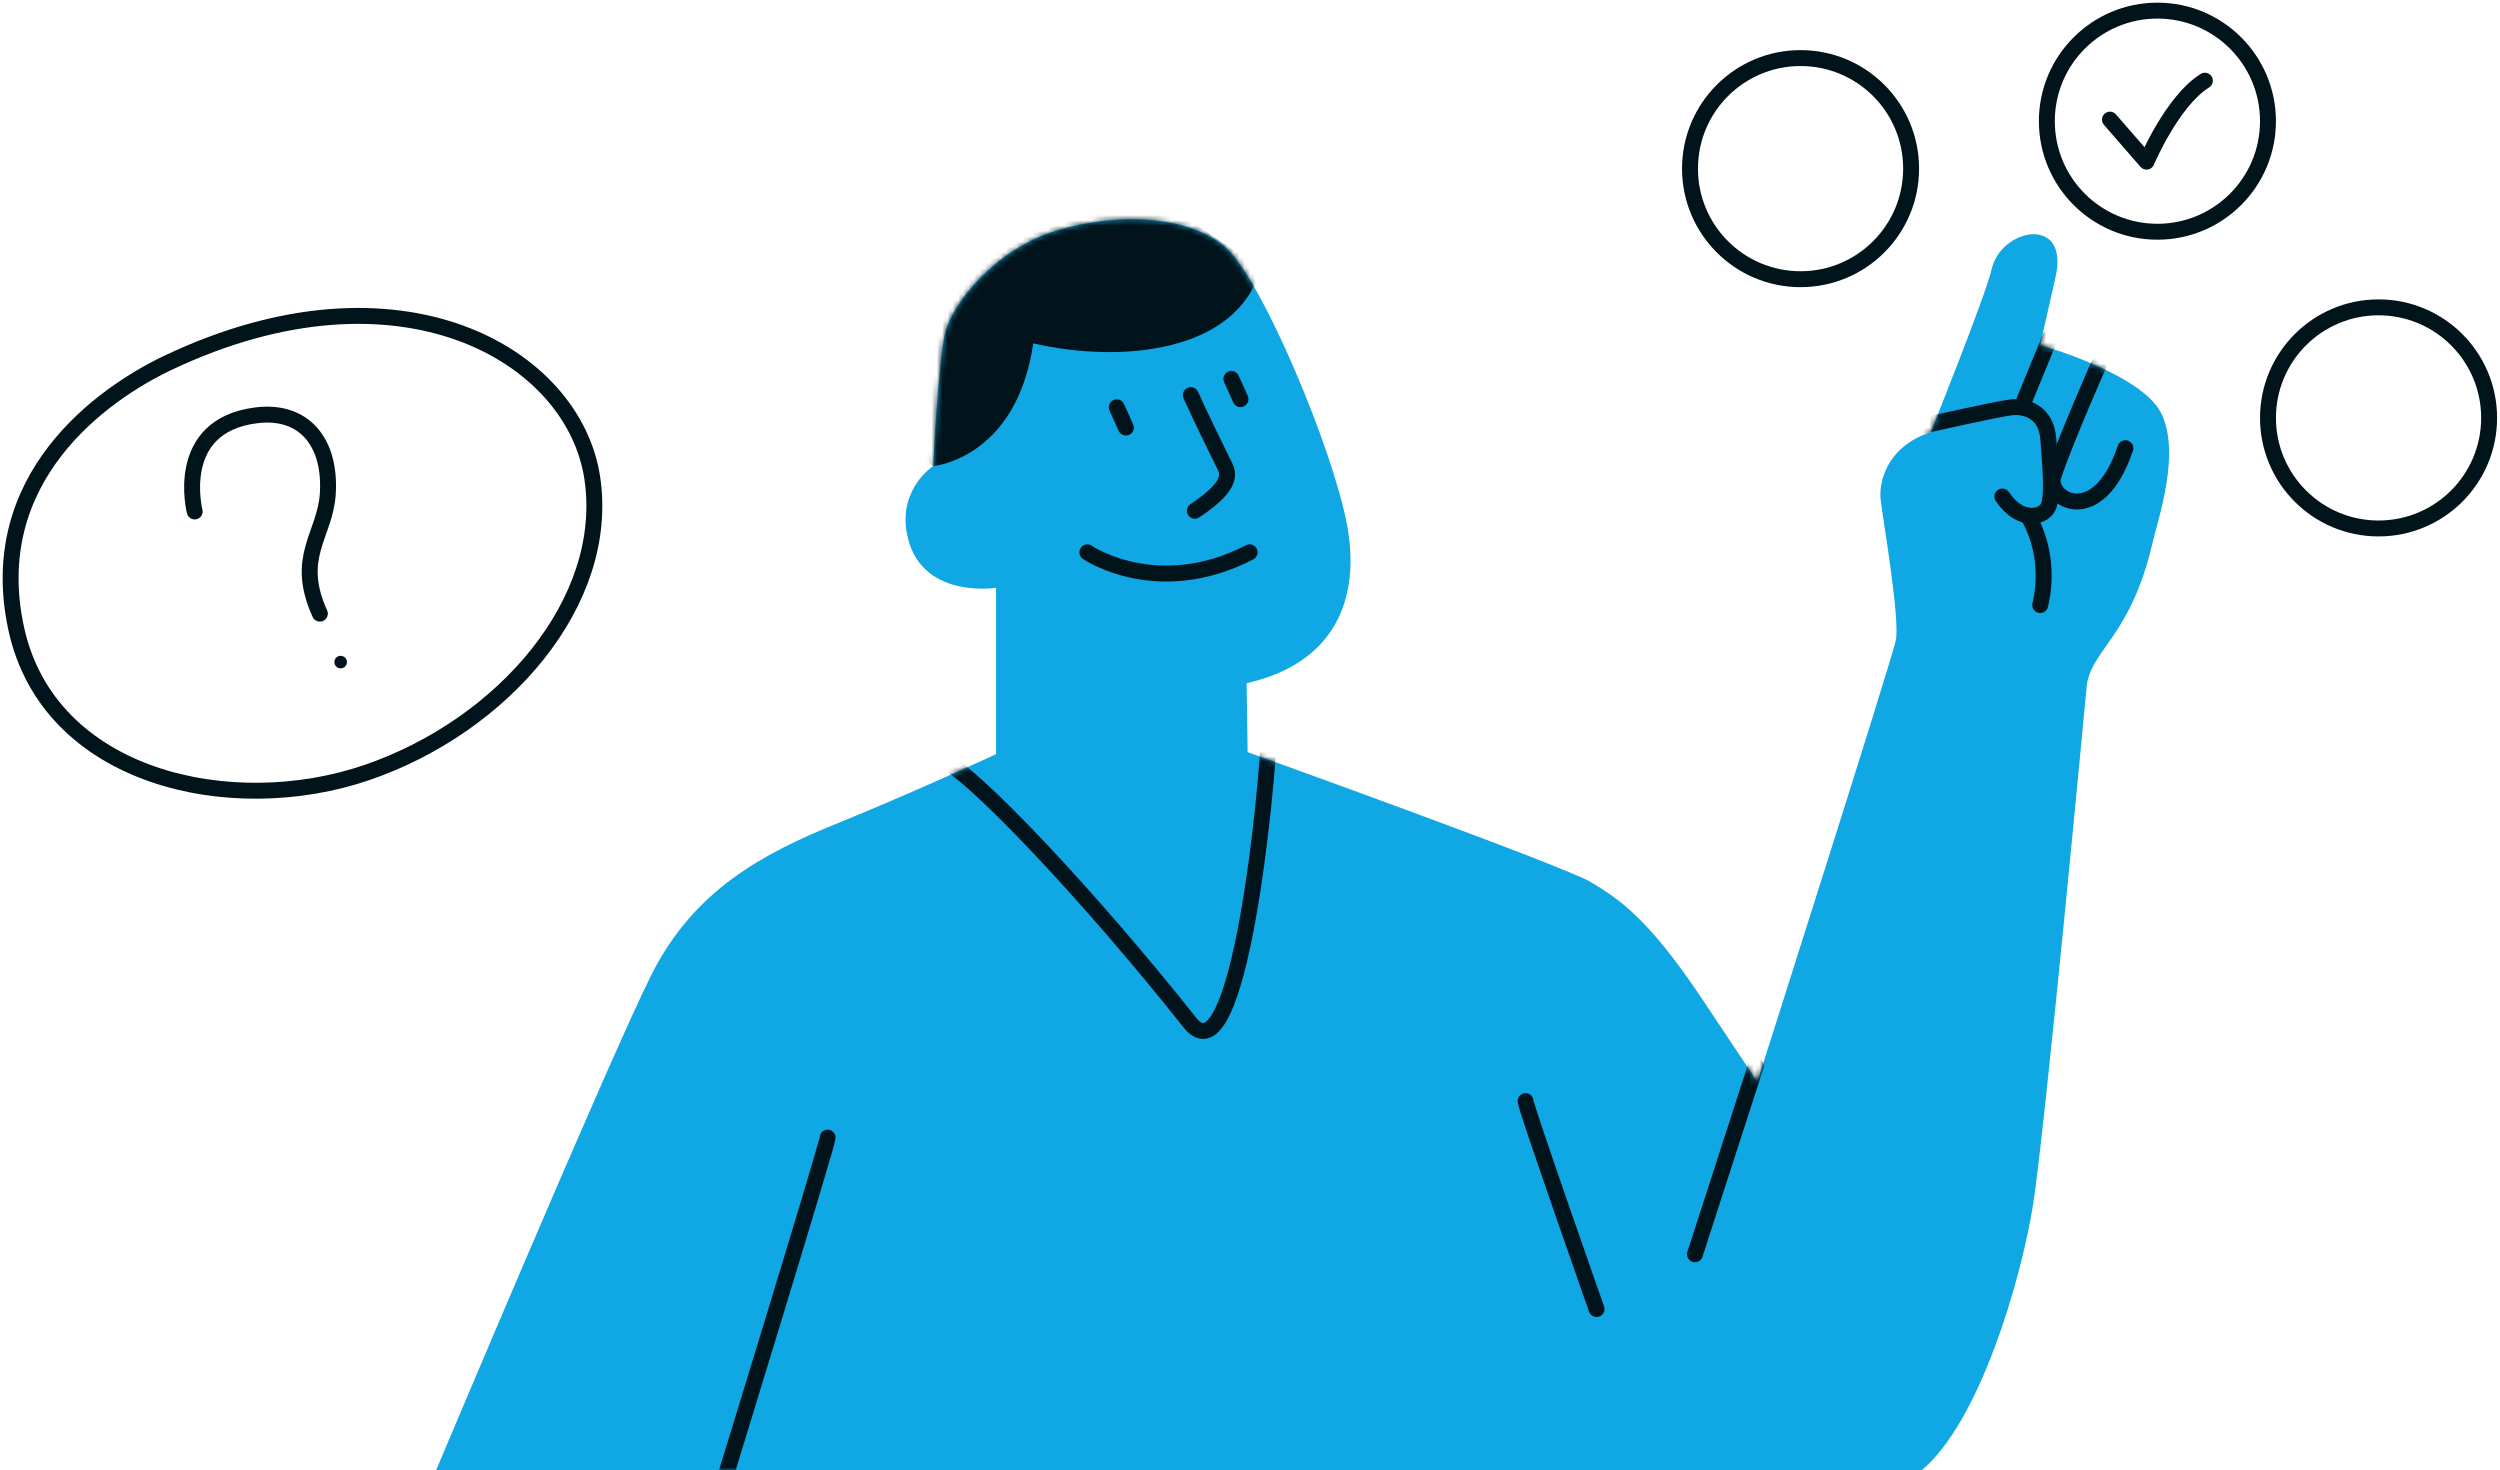<svg width="471" height="277" viewBox="0 0 471 277" fill="none" xmlns="http://www.w3.org/2000/svg">
<path d="M384.371 65.008C384.371 65.008 403.481 70.358 407.177 77.875C410.873 85.391 406.632 97.581 405.522 102.336C401.444 119.792 394.31 122.083 393.163 128.963C393.163 128.963 385.264 213.275 382.97 227.319C380.675 241.367 372.935 267.913 362.041 277H82.161C82.161 277 114.65 199.802 122.677 183.747C130.705 167.692 143.7 160.816 157.843 155.079C171.986 149.346 187.655 142.084 187.655 142.084V110.742C187.655 110.742 173.13 113.037 170.839 100.424C169.309 92.014 175.807 87.811 175.807 87.811C175.807 87.811 176.761 67.935 178.101 62.585C179.438 57.234 187.316 47.034 198.931 43.474C210.779 39.843 224.54 40.607 231.23 46.912C237.921 53.217 251.106 84.562 253.783 98.894C256.46 113.226 251.106 125.075 234.862 128.706L235.051 141.701C235.051 141.701 294.678 163.107 299.836 166.257C304.997 169.411 310.442 172.85 320.764 188.329C328.304 199.643 331.082 203.809 331.082 203.809C331.082 203.809 356.308 124.689 357.168 120.675C358.028 116.661 354.589 96.88 354.302 94.014C354.014 91.148 355.161 84.267 363.761 81.401C363.761 81.401 374.164 55.508 375.226 50.726C376.946 42.986 389.917 40.421 387.268 52.161L384.371 64.998" fill="#0FA7E4"/>
<mask id="mask0_63_143" style="mask-type:luminance" maskUnits="userSpaceOnUse" x="82" y="41" width="327" height="236">
<path d="M384.371 65.008C384.371 65.008 403.481 70.358 407.177 77.875C410.873 85.391 406.632 97.581 405.522 102.336C401.444 119.792 394.31 122.083 393.163 128.963C393.163 128.963 385.264 213.275 382.97 227.319C380.675 241.367 372.935 267.913 362.041 277H82.161C82.161 277 114.65 199.802 122.677 183.747C130.705 167.692 143.7 160.816 157.843 155.079C171.986 149.346 187.655 142.084 187.655 142.084V110.742C187.655 110.742 173.13 113.037 170.839 100.424C169.309 92.014 175.807 87.811 175.807 87.811C175.807 87.811 176.761 67.935 178.101 62.585C179.438 57.234 187.316 47.034 198.931 43.474C210.779 39.843 224.54 40.607 231.23 46.912C237.921 53.217 251.106 84.562 253.783 98.894C256.46 113.226 251.106 125.075 234.862 128.706L235.051 141.701C235.051 141.701 294.678 163.107 299.836 166.257C304.997 169.411 310.442 172.85 320.764 188.329C328.304 199.643 331.082 203.809 331.082 203.809C331.082 203.809 356.308 124.689 357.168 120.675C358.028 116.661 354.589 96.88 354.302 94.014C354.014 91.148 355.161 84.267 363.761 81.401C363.761 81.401 374.164 55.508 375.226 50.726C376.946 42.986 389.917 40.421 387.268 52.161L384.371 64.998" fill="white"/>
</mask>
<g mask="url(#mask0_63_143)">
<path d="M177.143 143.045C182.369 144.5 205.5 169.08 224.157 192.638C233.474 204.405 238.777 147.918 239.065 138.459" stroke="#01141B" stroke-width="3" stroke-linecap="round" stroke-linejoin="round"/>
<path d="M155.931 214.327C155.931 215.474 136.438 278.922 136.438 278.922" stroke="#01141B" stroke-width="3" stroke-linecap="round" stroke-linejoin="round"/>
<path d="M287.415 207.447C287.415 208.594 300.793 246.623 300.793 246.623" stroke="#01141B" stroke-width="3" stroke-linecap="round" stroke-linejoin="round"/>
<path d="M330.798 200.824L319.329 236.305" stroke="#01141B" stroke-width="3" stroke-linecap="round" stroke-linejoin="round"/>
<path d="M224.347 74.436C225.876 77.875 229.697 85.713 230.845 88.004C231.992 90.295 230.273 92.782 225.112 96.221" stroke="#01141B" stroke-width="3" stroke-linecap="round" stroke-linejoin="round"/>
<path d="M231.992 71.377L233.714 75.201" stroke="#01141B" stroke-width="3" stroke-linecap="round" stroke-linejoin="round"/>
<path d="M210.397 76.731L212.116 80.552" stroke="#01141B" stroke-width="3" stroke-linecap="round" stroke-linejoin="round"/>
<path d="M204.854 104.059C204.854 104.059 217.947 113.064 235.43 104.059" stroke="#01141B" stroke-width="3" stroke-linecap="round" stroke-linejoin="round"/>
<path d="M175.807 87.814C175.807 87.814 191.479 86.477 194.667 64.69C211.257 68.51 233.139 66.409 237.535 50.547L201.608 26.468L167.207 53.224L161.664 76.731L175.807 87.814Z" fill="#01141B"/>
<path d="M362.458 80.169C362.458 80.169 376.472 76.985 379.02 76.731C381.568 76.477 385.518 77.496 385.9 82.718C386.283 87.939 386.794 93.418 385.9 95.459C385.007 97.5 380.675 98.644 377.237 93.547" stroke="#01141B" stroke-width="3" stroke-linecap="round" stroke-linejoin="round"/>
<path d="M386.242 63.59L380.868 76.693" stroke="#01141B" stroke-width="3" stroke-linecap="round" stroke-linejoin="round"/>
<path d="M395.772 67.874C395.772 67.874 388.875 83.472 386.855 89.723C385.454 94.055 395.264 99.852 400.422 84.437" stroke="#01141B" stroke-width="3" stroke-linecap="round" stroke-linejoin="round"/>
<path d="M382.012 97.117C382.012 97.117 386.726 104.059 384.371 113.995" stroke="#01141B" stroke-width="3" stroke-linecap="round" stroke-linejoin="round"/>
</g>
<path d="M31.709 68.321C75.281 47.68 108.152 66.791 111.594 90.109C115.036 113.426 94.778 136.74 69.169 145.529C43.561 154.318 9.16 146.676 3.045 118.391C-3.071 90.105 19.126 74.281 31.712 68.321H31.709Z" stroke="#01141B" stroke-width="3" stroke-linecap="round" stroke-linejoin="round"/>
<path d="M406.456 43.66C417.96 43.66 427.286 34.334 427.286 22.83C427.286 11.326 417.96 2 406.456 2C394.952 2 385.626 11.326 385.626 22.83C385.626 34.334 394.952 43.66 406.456 43.66Z" stroke="#01141B" stroke-width="3" stroke-linecap="round" stroke-linejoin="round"/>
<path d="M448.119 99.564C459.624 99.564 468.95 90.238 468.95 78.734C468.95 67.23 459.624 57.904 448.119 57.904C436.615 57.904 427.29 67.23 427.29 78.734C427.29 90.238 436.615 99.564 448.119 99.564Z" stroke="#01141B" stroke-width="3" stroke-linecap="round" stroke-linejoin="round"/>
<path d="M339.225 52.601C350.729 52.601 360.055 43.275 360.055 31.771C360.055 20.267 350.729 10.941 339.225 10.941C327.721 10.941 318.395 20.267 318.395 31.771C318.395 43.275 327.721 52.601 339.225 52.601Z" stroke="#01141B" stroke-width="3" stroke-linecap="round" stroke-linejoin="round"/>
<path d="M397.515 22.539L404.405 30.455C404.405 30.455 409.245 19.019 415.401 15.205" stroke="#01141B" stroke-width="3" stroke-linecap="round" stroke-linejoin="round"/>
<path d="M36.677 96.359C36.677 96.359 32.552 80.196 48.288 78.244C57.284 77.127 62.347 83.3 61.761 92.982C61.287 100.82 55.392 104.894 60.265 115.612" stroke="#01141B" stroke-width="3" stroke-linecap="round" stroke-linejoin="round"/>
<circle cx="64.177" cy="124.74" r="1.184" fill="#01141B"/>
</svg>

